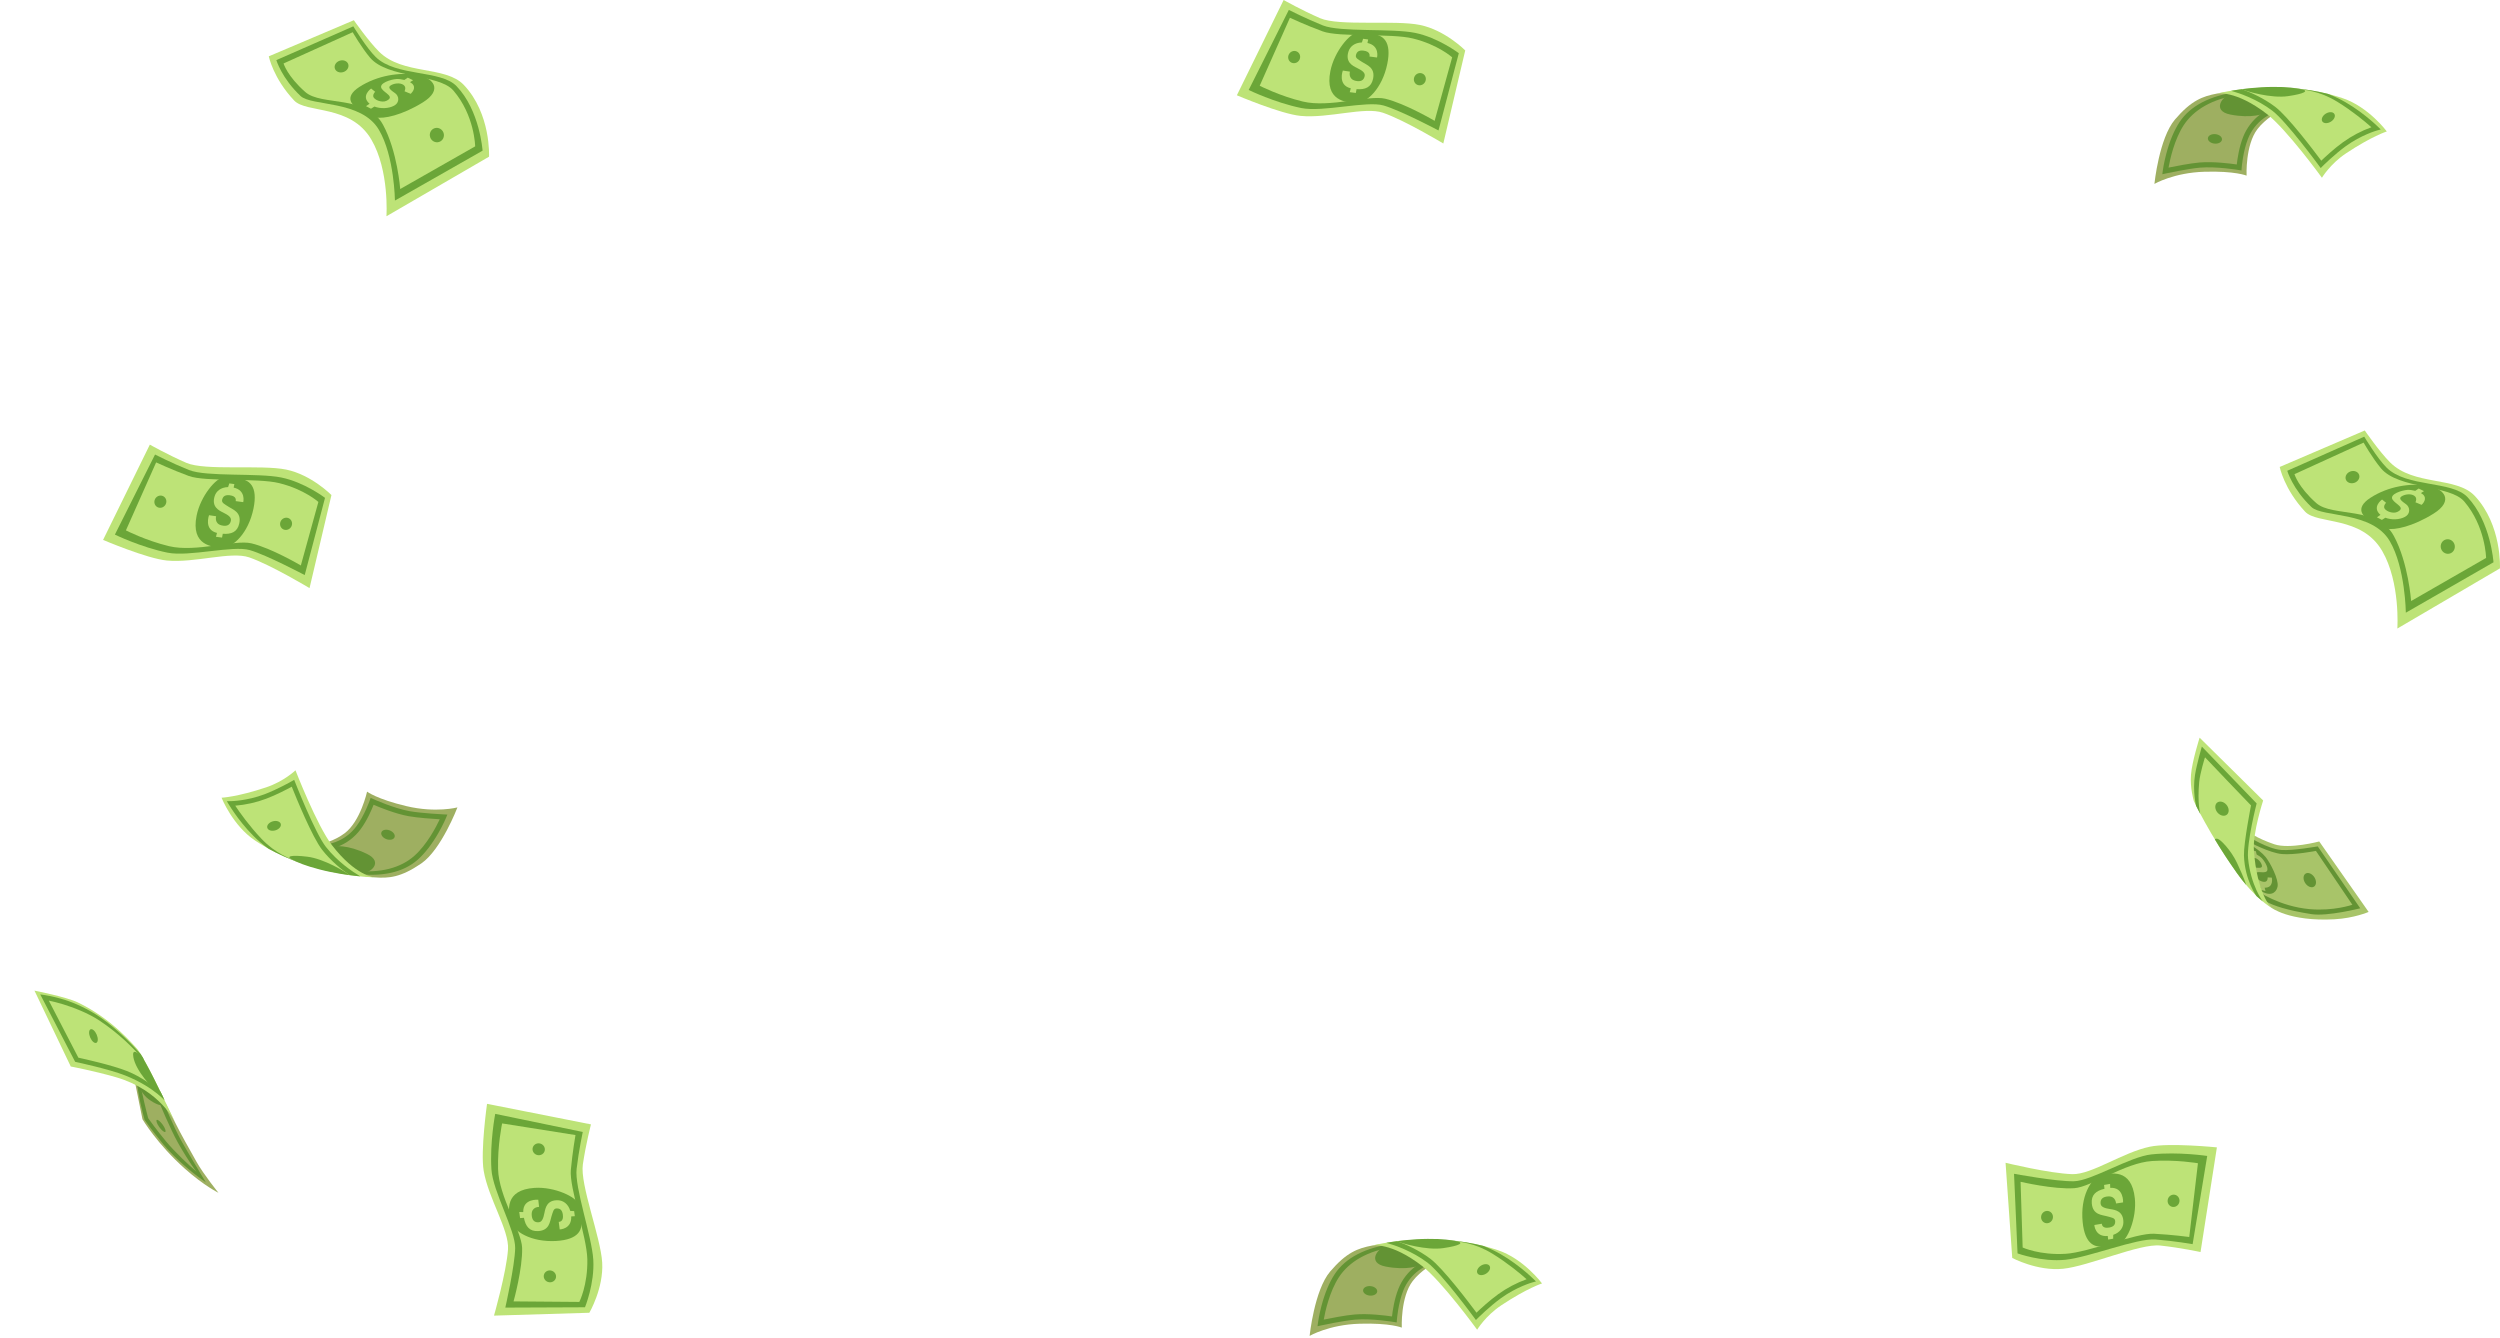<svg width="1237" height="662" viewBox="0 0 1237 662" fill="none" xmlns="http://www.w3.org/2000/svg">
  <g clip-path="url(#clip0)">
    <path d="M723.013 618.923L683.103 615.646L678.998 616.285C671.878 617.634 666.247 619.666 658.173 629.139C650.322 638.358 647.996 661 647.996 661C647.996 661 657.579 655.423 672.766 654.98C687.952 654.538 693.605 656.902 693.605 656.902C693.605 656.902 692.925 641.724 699.024 633.832C706.625 623.999 723.013 618.923 723.013 618.923Z" fill="#9EAF61"/>
    <path d="M651.916 656.216L652.154 654.406C652.172 654.26 652.635 650.797 653.871 646.115C655.539 639.803 657.725 634.556 660.368 630.517C665.702 622.37 675.507 617.274 689.509 615.387L689.853 616.992C676.621 618.776 667.423 624.425 662.514 631.925C657.848 639.055 655.708 648.919 654.989 652.934C658.4 652.229 665.748 650.784 670.403 650.396C677.138 649.835 685.515 650.903 688.763 651.381C689.053 648.744 689.884 642.835 691.92 637.71C693.737 633.119 696.833 629.145 700.84 626.261C703.88 624.077 706.38 623.274 706.485 623.24L707.261 625.687C707.24 625.687 704.979 626.432 702.258 628.403C698.676 630.981 695.915 634.54 694.307 638.651C691.797 644.964 691.204 652.866 691.192 652.945L691.09 654.352L689.7 654.116C689.59 654.098 678.657 652.276 670.618 652.952C664.691 653.445 653.81 655.804 653.7 655.827L651.916 656.216Z" fill="#639334"/>
    <path d="M685.765 616.704C681.745 617.37 676.125 624.851 685.635 626.695C695.956 628.691 702.112 626.565 705.394 625.014C708.675 623.462 695.394 617.361 695.394 617.361L685.765 616.704Z" fill="#639334"/>
    <path d="M679 616.285C679 616.285 688.211 614.494 703.635 626.391C713.487 633.988 730.89 657.944 730.89 657.944C730.89 657.944 734.986 651.09 742.825 645.874C755.56 637.402 762.994 635.042 762.994 635.042C762.994 635.042 754.045 622.939 741.218 618.61C710.29 608.17 679 616.285 679 616.285Z" fill="#BDE377"/>
    <path d="M757.997 634.607L759.992 634.049L758.503 632.598C758.127 632.232 749.179 623.562 738.653 618.519C737.118 617.783 735.493 617.088 733.836 616.434C728.338 615.067 722.74 614.138 717.095 613.657C722.463 614.588 729.378 614.753 738.538 620.381C745.856 624.871 752.409 630.31 755.365 632.959C750.386 634.763 745.679 637.243 741.375 640.33C736.881 643.574 732.483 647.668 730.569 649.511C727.153 644.913 714.172 627.694 707.716 622.821C702.003 618.51 695.651 615.737 691.328 614.17C691.257 614.144 691.269 614.162 691.199 614.137C689.156 614.374 687.549 614.681 685.955 614.937C690.39 616.194 698.805 619.089 706.278 624.729C713.315 630.031 729.299 651.809 729.459 652.028L730.283 653.152L731.267 652.167C731.325 652.111 737.068 646.388 742.774 642.267C750.344 636.795 757.922 634.628 757.997 634.607Z" fill="#6BA638"/>
    <path d="M691.203 614.129C693.326 615.126 705.708 618.804 714.088 617.579C722.467 616.354 724.405 614.932 721.011 614.217C717.617 613.502 714.169 612.96 706.449 613.001C698.729 613.043 691.203 614.129 691.203 614.129Z" fill="#6BA638"/>
    <path d="M735.283 630.226C733.63 631.237 731.738 631.156 731.062 630.046C730.386 628.937 731.177 627.218 732.832 626.208C734.487 625.198 736.377 625.278 737.055 626.388C737.732 627.497 736.938 629.216 735.283 630.226Z" fill="#6BA638"/>
    <path d="M677.723 641.057C675.793 640.864 674.334 639.659 674.463 638.366C674.592 637.072 676.26 636.18 678.189 636.373C680.118 636.566 681.574 637.771 681.445 639.064C681.316 640.357 679.652 641.249 677.723 641.057Z" fill="#639334"/>
  </g>
  <g clip-path="url(#clip1)">
    <path d="M164 244.953C164 244.953 154.103 234.932 141.646 232.358C129.188 229.785 101.537 233.069 92.216 229.017C82.896 224.965 74.143 220 74.143 220L51.003 267.148C51.003 267.148 72.67 276.39 82.55 277.346C96.305 278.677 114.236 272.672 123.272 275.78C133.989 279.468 153.154 291.001 153.154 291.001L164 244.953Z" fill="#BDE377"/>
    <path d="M160.82 246.337C160.82 246.337 150.64 238.587 139.12 236.255C127.6 233.922 102.205 236.042 93.538 232.572C84.871 229.101 76.716 224.901 76.716 224.901L56.847 264.522C56.847 264.522 69.707 270.788 82.93 273.465C93.614 275.628 115.13 269.739 123.597 272.194C132.064 274.648 150.771 284.551 150.771 284.551L160.82 246.337Z" fill="#6BA638"/>
    <path d="M124.354 268.834C134.241 271.163 148.853 279.796 148.853 279.796L157.533 248.366C157.533 248.366 150.649 242.139 138.131 239.048C127.261 236.366 101.696 238.569 93.39 235.508C85.085 232.446 77.258 228.792 77.258 228.792L62.298 262.433C62.298 262.433 72.159 267.489 83.66 270.25C96.872 273.424 116.188 266.911 124.354 268.834Z" fill="#BDE377"/>
    <path d="M116.544 236.808C123.789 236.702 127.622 240.855 125.441 251.564C122.935 263.879 115.199 271.035 110.145 270.913C105.091 270.791 94.319 269.981 97.275 255.162C99.238 245.306 107.113 236.229 110.649 236.237C114.184 236.245 116.544 236.808 116.544 236.808Z" fill="#6BA638"/>
    <path d="M106.856 265.608L109.864 265.991L110.226 264.109C114.485 264.442 117.484 263.212 118.385 259.028C119.591 253.406 115.22 252.143 113.132 250.763C111.043 249.382 109.515 248.809 109.929 247.221C110.343 245.633 111.318 244.801 113.564 245.04C117.469 245.455 116.609 247.95 116.609 247.95L120.36 248.461C120.36 248.461 121.812 242.62 115.619 241.273L115.965 239.524L113.463 239.19L112.865 241.009C109.189 241.099 106.971 243.111 106.233 245.437C104.514 250.809 108.347 252.578 110.45 253.622C112.966 254.861 114.573 255.976 114.249 257.633C113.82 259.815 112.215 260.594 109.623 259.96C105.882 259.045 106.944 255.447 106.944 255.447L103.429 254.918C103.429 254.918 100.725 262.117 107.373 263.695L106.856 265.608Z" fill="#BDE377"/>
    <path d="M140.269 261.968C138.788 261.307 138.158 259.526 138.861 257.987C139.564 256.447 141.335 255.738 142.817 256.4C144.298 257.061 144.929 258.842 144.226 260.382C143.523 261.921 141.751 262.628 140.269 261.968Z" fill="#6BA638"/>
    <path d="M78.075 251.019C76.593 250.358 75.962 248.576 76.666 247.038C77.369 245.5 79.141 244.79 80.623 245.451C82.104 246.113 82.734 247.894 82.031 249.433C81.327 250.973 79.558 251.68 78.075 251.019Z" fill="#6BA638"/>
  </g>
  <g clip-path="url(#clip2)">
    <path d="M1103.03 403.32C1104.29 403.787 1108.62 412.119 1125.34 417.75C1132.87 420.281 1147.56 416.353 1147.56 416.353L1172 451.227C1172 451.227 1164.83 454.33 1155.12 454.858C1132.53 456.086 1123.64 448.979 1123.64 448.979L1117.91 443.691L1103.03 403.32Z" fill="#A8C469"/>
    <path d="M1112.65 414.011C1112.65 414.011 1121.92 420.02 1128.79 420.562C1134.42 421.006 1146.82 418.784 1146.82 418.784L1167.85 449.419C1167.85 449.419 1151.62 453.559 1143.69 452.313C1118.87 448.419 1118.01 443.045 1118.01 443.045L1116.87 440.787C1116.87 440.787 1127.75 448.525 1142.93 449.854C1154.73 450.888 1163.95 447.669 1163.95 447.669L1145.92 421.029C1145.92 421.029 1135.4 423.097 1129.19 422.592C1122.98 422.087 1112.68 416.519 1112.68 416.519L1112.65 414.011Z" fill="#639334"/>
    <path d="M1107.77 414.891C1111.08 416.749 1117.43 419.729 1120.94 423.95C1123.34 426.836 1127.56 435.148 1126.96 438.584C1126.55 440.926 1124.43 443.68 1119.86 441.465C1115.29 439.251 1110.94 436.192 1110.94 436.192L1107.77 414.891Z" fill="#639334"/>
    <path d="M1114.36 421.961L1113.96 420.564L1116.2 421.209L1116.59 422.806C1117.62 423.341 1118.56 424.018 1119.15 424.626C1120.63 426.149 1123.42 430.739 1120.99 431.458C1118.89 432.079 1114.81 430.217 1116.41 433.958C1117.17 435.751 1120.45 436.992 1121.45 435.989C1122.2 435.235 1122.02 434.152 1122.02 434.152L1124.09 434.242C1124.09 434.242 1125.25 439.321 1120.56 439.236H1120.55L1120.95 440.909L1118.82 440.348L1118.38 438.78C1115.94 437.848 1113.68 435.616 1112.86 433.338C1111.9 430.681 1114.01 429.071 1115.74 429.246C1117.47 429.421 1119.56 429.778 1119.19 428.206C1118.82 426.634 1117.25 424.764 1115.6 424.533C1113.94 424.302 1113.56 426.167 1113.56 426.167L1111.08 425.292C1111.08 425.292 1110.72 422.666 1112.5 421.991C1113.01 421.792 1113.66 421.807 1114.36 421.961Z" fill="#A8C469"/>
    <path d="M1088.37 365L1119.81 396.074C1119.81 396.074 1114.61 412.022 1115.22 420.689C1116.73 442.008 1123.69 449.014 1123.69 449.014C1123.69 449.014 1115.71 444.477 1106.75 431.873C1093.11 412.682 1085.47 396.26 1085.47 396.26C1085.47 396.26 1083.56 389.852 1084.1 383.3C1084.63 376.747 1088.37 365 1088.37 365Z" fill="#BDE377"/>
    <path d="M1119.64 446.055C1119.64 446.055 1113.64 438.134 1112.35 424.738C1111.6 416.914 1116.59 397.535 1116.59 397.535L1089.47 369.412C1089.47 369.412 1086.95 378.046 1086.1 383.378C1084.81 391.432 1086.62 398.751 1086.62 398.751L1088.7 402.759C1088.7 402.759 1087.19 397.463 1088.16 386.936C1088.53 382.896 1090.99 374.55 1091.07 374.747C1091.14 374.944 1113.8 398.524 1113.8 398.524C1113.8 398.524 1110.14 417.074 1110.31 423.299C1110.67 435.379 1116.47 443.374 1116.47 443.374L1119.64 446.055Z" fill="#6BA638"/>
    <path d="M1111.43 437.908C1111.43 437.908 1110.61 434.908 1106.85 426.916C1103.95 420.753 1098.71 415.314 1097.25 415.032C1096.3 414.849 1096.01 415.131 1095.92 415.348C1098.94 420.358 1102.6 426.041 1106.83 431.991C1108.4 434.213 1109.95 436.172 1111.43 437.908Z" fill="#6BA638"/>
    <path d="M1145.04 438.657C1143.83 439.514 1141.88 438.784 1140.68 437.038C1139.48 435.292 1139.5 433.173 1140.72 432.315C1141.93 431.457 1143.88 432.188 1145.07 433.932C1146.26 435.677 1146.25 437.804 1145.04 438.657Z" fill="#639334"/>
    <path d="M1101.92 403.044C1100.7 404.121 1098.61 403.688 1097.23 402.079C1095.86 400.471 1095.74 398.292 1096.95 397.216C1098.16 396.141 1100.26 396.573 1101.63 398.183C1103.01 399.793 1103.13 401.964 1101.92 403.044Z" fill="#6BA638"/>
  </g>
  <g clip-path="url(#clip3)">
    <path d="M97.233 574.855C93.452 568.138 89.594 561.345 86.73 555.573L82.004 546.144L63.695 520.161L70.491 553.806C70.491 553.806 77.811 566.177 91.569 578.364C101.028 586.743 108.088 590.19 108.088 590.19C108.088 590.19 100.831 581.245 97.233 574.855Z" fill="#9EAF61"/>
    <path d="M88.507 574.238C85.948 571.843 83.205 569.055 80.737 566.078C75.317 559.538 71.552 554.116 71.552 554.116C71.552 554.116 70.116 548.691 69.477 545.803C68.902 543.203 67.771 536.383 67.76 536.117L69.299 536.099C69.301 536.162 70.818 542.937 71.356 545.373C71.922 547.936 73.087 552.375 73.328 553.283C73.93 554.141 77.341 558.952 82.223 564.839C86.48 569.974 93.746 576.835 97.225 579.732C94.193 575.967 89.575 568.178 87.955 565.258C84.172 558.433 78.711 545.274 78.656 545.143L80.433 544.391C80.486 544.521 85.908 557.581 89.634 564.308C92.314 569.145 99.329 580.837 99.403 580.956L101.864 585.052L98.01 582.236C94.701 579.743 91.529 577.073 88.507 574.238Z" fill="#639334"/>
    <path d="M68.617 536.655C68.83 538.161 70.573 541.671 73.579 543.911C76.585 546.152 80.967 548.129 80.182 545.762C79.397 543.394 68.617 536.655 68.617 536.655Z" fill="#639334"/>
    <path d="M17.058 490.17C17.058 490.17 32.649 493.197 38.476 495.985C55.623 504.195 66.113 517.238 67.333 518.379C71.267 522.058 86.803 555.729 86.803 555.729C86.803 555.729 79.692 539.385 57.211 532.957C45.933 529.734 35.021 527.712 35.021 527.712L17.058 490.17Z" fill="#BDE377"/>
    <path d="M81.472 544.479C80.622 542.712 80.357 542.102 79.414 540.185C76.109 537.596 70.187 532.861 62.77 529.93C55.353 526.999 41.695 523.963 38.771 523.333L24.153 495.112C25.85 495.458 28.35 496.039 31.223 496.923C36.09 498.422 43.527 501.173 49.403 505.107C58.615 511.268 66.035 518.484 71.225 524.613C71.169 524.28 70.931 523.694 69.722 521.683C64.263 515.552 57.321 508.694 50.063 503.662C43.946 499.42 36.952 496.223 31.882 494.666C26.404 492.988 22.352 492.389 22.182 492.366L19.912 492.038L37.194 525.398L37.73 525.512C37.89 525.546 53.93 528.973 61.9 532.122C69.634 535.177 74.935 538.816 78.017 541.33C79.229 542.311 80.383 543.362 81.472 544.479Z" fill="#6BA638"/>
    <path d="M70.424 522.996C68.221 520.847 65.21 518.526 65.975 522.999C67.176 530.011 75.559 538.659 77.927 540.629C80.295 542.6 81.204 543.614 81.035 543.455C80.867 543.296 78.668 538.792 76.164 533.674C73.659 528.555 70.424 522.996 70.424 522.996Z" fill="#6BA638"/>
    <path d="M47.846 511.947C48.631 513.795 48.547 515.607 47.657 515.993C46.767 516.378 45.41 515.192 44.624 513.344C43.839 511.496 43.923 509.684 44.813 509.298C45.703 508.912 47.06 510.099 47.846 511.947Z" fill="#6BA638"/>
    <path d="M80.497 556.508C81.671 558.142 82.24 559.73 81.781 560.063C81.322 560.396 80.005 559.34 78.837 557.71C77.668 556.079 77.095 554.488 77.553 554.156C78.011 553.824 79.33 554.877 80.497 556.508Z" fill="#639334"/>
  </g>
  <g clip-path="url(#clip4)">
    <path d="M1128 231.054C1128 231.054 1130.12 241.907 1140.53 253.13C1146.6 259.673 1168.48 254.997 1178.73 272.654C1187.74 288.161 1186.21 311.001 1186.21 311.001L1236.98 281.221C1236.98 281.221 1238.02 259.725 1224.5 245.363C1215.34 235.631 1194.4 240.52 1182.64 228.81C1177.31 223.502 1170.09 213 1170.09 213L1128 231.054Z" fill="#BDE377"/>
    <path d="M1131.73 232.948C1131.73 232.948 1134.36 241.947 1143.7 250.877C1149.19 256.117 1173.71 252.829 1182.47 267.762C1190.16 280.875 1190.41 303.161 1190.41 303.161L1233.78 278.221C1233.78 278.221 1232.44 258.089 1220.88 245.951C1213.04 237.73 1190.97 241.298 1180.91 231.406C1176.35 226.928 1169.82 216.06 1169.82 216.06L1131.73 232.948Z" fill="#6BA638"/>
    <path d="M1135.3 234.625C1135.3 234.625 1137.17 241.018 1146.07 248.906C1154.14 256.048 1176.41 250.195 1184.51 265.254C1191.64 278.48 1193.03 297.388 1193.03 297.388L1230.12 276.062C1230.12 276.062 1229.85 260.477 1219.31 248.136C1212.17 239.776 1186.83 242.15 1178.1 231.715C1173.87 226.662 1169.51 219.005 1169.51 219.005L1135.3 234.625Z" fill="#BDE377"/>
    <path d="M1173.32 257.692C1169.11 255.9 1164.95 251.547 1172.74 246.412C1181.69 240.518 1192.97 238.924 1201.21 240.306C1209.46 241.689 1214.37 247.732 1204.16 254.127C1193.94 260.522 1184.72 262.46 1180.93 261.577C1177.15 260.695 1173.32 257.692 1173.32 257.692Z" fill="#6BA638"/>
    <path d="M1167.3 234.952C1167.83 236.51 1166.78 238.278 1164.96 238.902C1163.13 239.526 1161.23 238.767 1160.7 237.21C1160.17 235.653 1161.22 233.884 1163.04 233.26C1164.87 232.636 1166.77 233.395 1167.3 234.952Z" fill="#6BA638"/>
    <path d="M1214.46 269.292C1215.1 271.184 1214.14 273.221 1212.32 273.845C1210.49 274.469 1208.5 273.441 1207.86 271.549C1207.22 269.658 1208.18 267.62 1210 266.996C1211.82 266.372 1213.82 267.401 1214.46 269.292Z" fill="#6BA638"/>
    <path d="M1197.88 243.963L1199.4 243.009L1196.75 241.713L1195.08 242.868C1193.67 242.5 1192.23 242.334 1191.17 242.401C1188.53 242.571 1182.14 244.473 1183.83 247.178C1185.29 249.52 1190.67 251.23 1186.08 253.352C1183.89 254.37 1179.79 252.755 1179.68 250.983C1179.59 249.652 1180.65 248.799 1180.65 248.799L1178.64 247.154C1178.64 247.154 1173.36 250.886 1177.84 254.748L1177.86 254.759L1176.1 255.969L1178.56 257.243L1180.27 256.165C1183.33 257.35 1187.29 257.186 1189.93 255.763C1193.01 254.103 1192.35 250.837 1190.58 249.544C1188.81 248.251 1186.55 246.823 1188.19 245.679C1189.83 244.536 1192.84 244.119 1194.58 245.299C1196.32 246.478 1195.15 248.525 1195.15 248.525L1198.2 249.799C1198.2 249.799 1200.7 247.668 1199.58 245.543C1199.29 244.937 1198.66 244.406 1197.88 243.963Z" fill="#BDE377"/>
  </g>
  <g clip-path="url(#clip5)">
    <path d="M143.79 420.317L181.161 433.674L185.254 434.119C192.414 434.661 198.323 434.17 208.469 427.223C218.337 420.46 226.339 399.5 226.339 399.5C226.339 399.5 215.743 402.352 201.091 398.877C186.44 395.403 181.631 391.702 181.631 391.702C181.631 391.702 178.411 406.327 170.559 412.276C160.774 419.688 143.79 420.317 143.79 420.317Z" fill="#9EAF61"/>
    <path d="M221.367 403.049L220.677 404.711C220.623 404.846 219.296 408.024 216.919 412.164C213.712 417.746 210.28 422.181 206.72 425.348C199.535 431.736 188.849 434.073 174.963 432.278L175.043 430.661C188.165 432.357 198.411 429.338 205.024 423.457C211.31 417.866 215.875 409.024 217.587 405.385C214.143 405.181 206.74 404.673 202.184 403.848C195.593 402.655 187.846 399.489 184.859 398.2C183.909 400.637 181.606 406.05 178.349 410.407C175.438 414.311 171.461 417.3 166.889 419.018C163.422 420.318 160.823 420.441 160.714 420.446L160.596 417.918C160.616 417.923 162.971 417.794 166.078 416.615C170.165 415.08 173.716 412.4 176.304 408.898C180.317 403.531 182.901 396.161 182.932 396.089L183.389 394.775L184.659 395.356C184.76 395.401 194.761 399.941 202.63 401.359C208.43 402.41 219.448 402.956 219.559 402.962L221.367 403.049Z" fill="#639334"/>
    <path d="M178.884 431.985C182.902 432.382 190.19 426.701 181.556 422.506C172.186 417.958 165.749 418.402 162.212 419.038C158.675 419.674 169.832 428.889 169.832 428.889L178.884 431.985Z" fill="#639334"/>
    <path d="M185.253 434.119C185.253 434.119 175.978 433.461 164.247 418.178C156.754 408.418 146.205 381.146 146.205 381.146C146.205 381.146 140.535 386.621 131.7 389.576C117.347 394.375 109.628 394.715 109.628 394.715C109.628 394.715 115.108 408.533 126.283 415.945C153.228 433.818 185.253 434.119 185.253 434.119Z" fill="#BDE377"/>
    <path d="M114.301 396.41L112.249 396.43L113.304 398.194C113.57 398.638 119.925 409.188 128.715 416.689C129.997 417.783 131.375 418.863 132.795 419.91C137.71 422.622 142.832 424.942 148.113 426.848C143.211 424.585 136.634 422.654 129.3 414.946C123.44 408.794 118.555 401.935 116.4 398.655C121.627 398.214 126.766 397.061 131.674 395.226C136.804 393.29 142.058 390.52 144.361 389.257C146.458 394.511 154.492 414.234 159.429 420.529C163.799 426.099 169.173 430.368 172.911 432.969C172.972 433.012 172.966 432.992 173.026 433.034C175.042 433.332 176.659 433.452 178.25 433.617C174.326 431.283 167.008 426.368 161.292 419.082C155.909 412.229 146.163 387.395 146.065 387.145L145.563 385.864L144.37 386.549C144.3 386.588 137.342 390.563 130.829 393.023C122.186 396.29 114.379 396.41 114.301 396.41Z" fill="#6BA638"/>
    <path d="M173.019 433.041C171.241 431.547 160.325 424.869 151.991 423.886C143.657 422.902 141.438 423.759 144.505 425.311C147.572 426.862 150.734 428.262 158.136 430.203C165.537 432.144 173.019 433.041 173.019 433.041Z" fill="#6BA638"/>
    <path d="M134.929 406.408C136.77 405.87 138.56 406.432 138.924 407.662C139.289 408.892 138.093 410.325 136.251 410.862C134.409 411.399 132.62 410.838 132.254 409.608C131.889 408.378 133.087 406.945 134.929 406.408Z" fill="#6BA638"/>
    <path d="M192.794 410.862C194.592 411.54 195.682 413.062 195.228 414.26C194.774 415.458 192.95 415.88 191.153 415.202C189.355 414.523 188.269 413.002 188.722 411.804C189.176 410.606 190.997 410.184 192.794 410.862Z" fill="#639334"/>
  </g>
  <g clip-path="url(#clip6)">
    <path d="M995.655 622.438C995.655 622.438 1008.07 629.044 1020.73 627.795C1033.38 626.545 1058.8 615.202 1068.9 616.293C1078.99 617.384 1088.82 619.513 1088.82 619.513L1096.92 567.723C1096.92 567.723 1073.5 565.356 1063.79 567.381C1050.27 570.199 1034.93 581.247 1025.39 580.971C1014.06 580.641 992.353 575.348 992.353 575.348L995.655 622.438Z" fill="#BDE377"/>
    <path d="M998.28 620.175C998.28 620.175 1010.3 624.532 1021.98 623.332C1033.67 622.132 1057.28 612.568 1066.58 613.298C1075.88 614.029 1084.91 615.607 1084.91 615.607L1092.13 571.961C1092.13 571.961 1077.99 569.812 1064.58 571.191C1053.74 572.304 1034.95 584.306 1026.14 584.484C1017.33 584.661 996.54 580.785 996.54 580.785L998.28 620.175Z" fill="#6BA638"/>
    <path d="M1026.41 587.91C1016.29 588.629 999.78 584.746 999.78 584.746L1000.81 617.266C1000.81 617.266 1009.23 621.153 1022.1 620.378C1033.27 619.703 1057.01 610.009 1065.85 610.458C1074.68 610.907 1083.24 612.062 1083.24 612.062L1087.54 575.571C1087.54 575.571 1076.63 573.684 1064.83 574.47C1051.28 575.372 1034.78 587.316 1026.41 587.91Z" fill="#BDE377"/>
    <path d="M1043.37 616.098C1036.48 618.351 1031.59 615.534 1030.5 604.684C1029.24 592.208 1034.5 583.093 1039.36 581.707C1044.22 580.322 1054.74 577.894 1056.31 592.888C1057.36 602.861 1052.54 613.848 1049.16 614.891C1045.79 615.933 1043.37 616.098 1043.37 616.098Z" fill="#6BA638"/>
    <path d="M1044.07 585.784L1041.09 586.314L1041.3 588.214C1037.14 589.162 1034.64 591.224 1035.02 595.478C1035.53 601.192 1040.08 601.096 1042.48 601.791C1044.89 602.486 1046.51 602.577 1046.59 604.213C1046.67 605.849 1045.98 606.932 1043.77 607.371C1039.92 608.136 1040 605.504 1040 605.504L1036.27 606.131C1036.27 606.131 1036.61 612.127 1042.92 611.571L1043.11 613.339L1045.6 612.914L1045.63 611.003C1049.11 609.825 1050.63 607.25 1050.65 604.815C1050.69 599.187 1046.51 598.64 1044.2 598.271C1041.43 597.838 1039.56 597.253 1039.38 595.578C1039.14 593.372 1040.44 592.153 1043.1 591.987C1046.95 591.747 1047 595.491 1047 595.491L1050.51 594.95C1050.51 594.95 1050.96 587.288 1044.15 587.761L1044.07 585.784Z" fill="#BDE377"/>
    <path d="M1013.26 599.179C1014.87 599.368 1016 600.878 1015.78 602.554C1015.57 604.229 1014.09 605.43 1012.48 605.241C1010.87 605.051 1009.74 603.541 1009.95 601.866C1010.17 600.191 1011.65 598.99 1013.26 599.179Z" fill="#6BA638"/>
    <path d="M1075.87 591.131C1077.48 591.321 1078.61 592.83 1078.39 594.504C1078.18 596.178 1076.7 597.381 1075.09 597.192C1073.48 597.002 1072.35 595.492 1072.56 593.817C1072.78 592.141 1074.26 590.942 1075.87 591.131Z" fill="#6BA638"/>
  </g>
  <g clip-path="url(#clip7)">
    <path d="M291.612 649.553C291.612 649.553 298.71 637.409 297.967 624.716C297.224 612.022 286.905 586.172 288.399 576.126C289.892 566.08 292.412 556.346 292.412 556.346L240.987 546.178C240.987 546.178 237.687 569.485 239.322 579.272C241.597 592.897 252.024 608.66 251.367 618.188C250.585 629.488 244.428 650.971 244.428 650.971L291.612 649.553Z" fill="#BDE377"/>
    <path d="M289.455 646.838C289.455 646.838 294.29 635.007 293.557 623.281C292.825 611.556 284.212 587.582 285.314 578.318C286.416 569.053 288.353 560.094 288.353 560.094L245.03 551.142C245.03 551.142 242.318 565.176 243.16 578.635C243.839 589.51 255.081 608.764 254.906 617.574C254.731 626.383 250.028 647.003 250.028 647.003L289.455 646.838Z" fill="#6BA638"/>
    <path d="M258.341 617.439C258.654 627.587 254.115 643.925 254.115 643.925L286.65 644.191C286.65 644.191 290.871 635.936 290.61 623.051C290.383 611.862 281.645 587.746 282.447 578.936C283.248 570.126 284.745 561.625 284.745 561.625L248.454 555.867C248.454 555.867 246.133 566.694 246.447 578.512C246.807 592.089 258.081 609.058 258.341 617.439Z" fill="#BDE377"/>
    <path d="M287.185 601.626C289.162 608.595 286.151 613.368 275.266 614.027C262.75 614.787 253.852 609.166 252.662 604.254C251.472 599.343 249.466 588.733 264.511 587.76C274.518 587.111 285.303 592.371 286.21 595.786C287.117 599.202 287.185 601.626 287.185 601.626Z" fill="#6BA638"/>
    <path d="M256.922 599.711L257.332 602.714L259.239 602.578C260.02 606.775 261.981 609.354 266.246 609.144C271.976 608.856 272.062 604.31 272.853 601.937C273.643 599.564 273.799 597.94 275.437 597.929C277.075 597.919 278.129 598.646 278.479 600.877C279.089 604.754 276.463 604.568 276.463 604.568L276.94 608.322C276.94 608.322 282.945 608.215 282.642 601.888L284.416 601.77L284.091 599.268L282.183 599.161C281.145 595.635 278.633 594.012 276.2 593.9C270.579 593.628 269.865 597.785 269.403 600.085C268.86 602.834 268.202 604.674 266.521 604.789C264.307 604.939 263.141 603.591 263.081 600.924C262.995 597.075 266.738 597.172 266.738 597.172L266.338 593.641C266.338 593.641 258.7 592.889 258.9 599.716L256.922 599.711Z" fill="#BDE377"/>
    <path d="M269.076 631.033C269.33 629.432 270.884 628.364 272.549 628.646C274.214 628.927 275.356 630.454 275.102 632.055C274.848 633.657 273.294 634.726 271.629 634.444C269.963 634.163 268.823 632.634 269.076 631.033Z" fill="#6BA638"/>
    <path d="M263.536 568.152C263.79 566.551 265.344 565.482 267.008 565.764C268.672 566.046 269.815 567.574 269.561 569.175C269.307 570.776 267.753 571.844 266.088 571.562C264.423 571.281 263.283 569.755 263.536 568.152Z" fill="#6BA638"/>
  </g>
  <g clip-path="url(#clip8)">
    <path d="M725 24.953C725 24.953 715.103 14.932 702.646 12.358C690.188 9.785 662.537 13.069 653.216 9.017C643.896 4.965 635.143 -3.92776e-06 635.143 -3.92776e-06L612.003 47.148C612.003 47.148 633.67 56.389 643.55 57.346C657.305 58.677 675.236 52.672 684.272 55.78C694.989 59.468 714.154 71.001 714.154 71.001L725 24.953Z" fill="#BDE377"/>
    <path d="M721.82 26.337C721.82 26.337 711.64 18.587 700.12 16.255C688.6 13.922 663.205 16.042 654.538 12.572C645.871 9.101 637.716 4.901 637.716 4.901L617.848 44.522C617.848 44.522 630.707 50.788 643.93 53.465C654.614 55.628 676.13 49.739 684.597 52.194C693.064 54.648 711.771 64.551 711.771 64.551L721.82 26.337Z" fill="#6BA638"/>
    <path d="M685.354 48.834C695.241 51.163 709.853 59.796 709.853 59.796L718.533 28.366C718.533 28.366 711.649 22.139 699.131 19.048C688.261 16.366 662.696 18.569 654.39 15.508C646.085 12.446 638.258 8.792 638.258 8.792L623.298 42.433C623.298 42.433 633.159 47.489 644.66 50.25C657.872 53.424 677.188 46.911 685.354 48.834Z" fill="#BDE377"/>
    <path d="M677.544 16.808C684.789 16.702 688.622 20.855 686.441 31.564C683.935 43.879 676.199 51.035 671.145 50.913C666.091 50.791 655.319 49.981 658.274 35.163C660.238 25.306 668.113 16.229 671.649 16.237C675.184 16.245 677.544 16.808 677.544 16.808Z" fill="#6BA638"/>
    <path d="M667.856 45.608L670.864 45.99L671.226 44.108C675.485 44.442 678.484 43.212 679.385 39.028C680.591 33.406 676.22 32.143 674.132 30.762C672.043 29.382 670.515 28.809 670.929 27.221C671.343 25.633 672.318 24.801 674.564 25.04C678.469 25.455 677.609 27.949 677.609 27.949L681.36 28.461C681.36 28.461 682.812 22.62 676.619 21.272L676.965 19.524L674.463 19.189L673.865 21.009C670.189 21.099 667.971 23.11 667.233 25.437C665.514 30.809 669.347 32.578 671.45 33.621C673.966 34.861 675.573 35.975 675.249 37.632C674.82 39.815 673.215 40.593 670.623 39.96C666.882 39.045 667.944 35.446 667.944 35.446L664.429 34.917C664.429 34.917 661.725 42.117 668.373 43.695L667.856 45.608Z" fill="#BDE377"/>
    <path d="M701.269 41.968C699.788 41.307 699.158 39.526 699.861 37.987C700.564 36.447 702.335 35.738 703.817 36.4C705.298 37.061 705.929 38.842 705.226 40.382C704.523 41.921 702.751 42.628 701.269 41.968Z" fill="#6BA638"/>
    <path d="M639.075 31.019C637.593 30.358 636.962 28.576 637.666 27.038C638.369 25.5 640.141 24.79 641.623 25.451C643.104 26.113 643.734 27.894 643.031 29.433C642.327 30.973 640.558 31.68 639.075 31.019Z" fill="#6BA638"/>
  </g>
  <g clip-path="url(#clip9)">
    <path d="M1141.01 48.923L1101.1 45.646L1097 46.285C1089.88 47.634 1084.25 49.666 1076.17 59.139C1068.32 68.358 1066 91 1066 91C1066 91 1075.58 85.423 1090.77 84.98C1105.95 84.538 1111.61 86.902 1111.61 86.902C1111.61 86.902 1110.93 71.724 1117.02 63.832C1124.62 53.999 1141.01 48.923 1141.01 48.923Z" fill="#9EAF61"/>
    <path d="M1069.92 86.216L1070.15 84.406C1070.17 84.26 1070.63 80.797 1071.87 76.115C1073.54 69.803 1075.73 64.556 1078.37 60.517C1083.7 52.37 1093.51 47.274 1107.51 45.387L1107.85 46.992C1094.62 48.776 1085.42 54.425 1080.51 61.925C1075.85 69.055 1073.71 78.919 1072.99 82.934C1076.4 82.23 1083.75 80.784 1088.4 80.396C1095.14 79.835 1103.52 80.903 1106.76 81.381C1107.05 78.744 1107.88 72.835 1109.92 67.71C1111.74 63.119 1114.83 59.145 1118.84 56.261C1121.88 54.077 1124.38 53.274 1124.48 53.24L1125.26 55.687C1125.24 55.687 1122.98 56.432 1120.26 58.403C1116.68 60.981 1113.91 64.54 1112.31 68.651C1109.8 74.964 1109.2 82.866 1109.19 82.945L1109.09 84.352L1107.7 84.116C1107.59 84.098 1096.66 82.276 1088.62 82.952C1082.69 83.445 1071.81 85.804 1071.7 85.827L1069.92 86.216Z" fill="#639334"/>
    <path d="M1103.76 46.704C1099.75 47.37 1094.12 54.851 1103.64 56.695C1113.96 58.691 1120.11 56.565 1123.39 55.014C1126.68 53.462 1113.39 47.361 1113.39 47.361L1103.76 46.704Z" fill="#639334"/>
    <path d="M1097 46.285C1097 46.285 1106.21 44.494 1121.64 56.391C1131.49 63.988 1148.89 87.944 1148.89 87.944C1148.89 87.944 1152.99 81.09 1160.82 75.874C1173.56 67.402 1180.99 65.042 1180.99 65.042C1180.99 65.042 1172.04 52.939 1159.22 48.61C1128.29 38.17 1097 46.285 1097 46.285Z" fill="#BDE377"/>
    <path d="M1176 64.607L1177.99 64.049L1176.5 62.598C1176.13 62.232 1167.18 53.562 1156.65 48.519C1155.12 47.783 1153.49 47.087 1151.84 46.434C1146.34 45.067 1140.74 44.138 1135.1 43.657C1140.46 44.588 1147.38 44.753 1156.54 50.381C1163.86 54.871 1170.41 60.31 1173.37 62.959C1168.39 64.763 1163.68 67.243 1159.37 70.33C1154.88 73.574 1150.48 77.668 1148.57 79.511C1145.15 74.913 1132.17 57.694 1125.72 52.822C1120 48.51 1113.65 45.737 1109.33 44.17C1109.26 44.144 1109.27 44.162 1109.2 44.136C1107.16 44.374 1105.55 44.681 1103.96 44.937C1108.39 46.194 1116.81 49.089 1124.28 54.729C1131.31 60.031 1147.3 81.809 1147.46 82.028L1148.28 83.151L1149.27 82.167C1149.32 82.111 1155.07 76.388 1160.77 72.267C1168.34 66.796 1175.92 64.628 1176 64.607Z" fill="#6BA638"/>
    <path d="M1109.2 44.129C1111.33 45.126 1123.71 48.804 1132.09 47.579C1140.47 46.354 1142.41 44.932 1139.01 44.217C1135.62 43.502 1132.17 42.96 1124.45 43.001C1116.73 43.043 1109.2 44.129 1109.2 44.129Z" fill="#6BA638"/>
    <path d="M1153.28 60.226C1151.63 61.237 1149.74 61.156 1149.06 60.046C1148.39 58.937 1149.18 57.218 1150.83 56.208C1152.49 55.198 1154.38 55.278 1155.05 56.388C1155.73 57.498 1154.94 59.216 1153.28 60.226Z" fill="#6BA638"/>
    <path d="M1095.72 71.057C1093.79 70.864 1092.33 69.659 1092.46 68.366C1092.59 67.072 1094.26 66.18 1096.19 66.373C1098.12 66.566 1099.57 67.771 1099.44 69.064C1099.32 70.357 1097.65 71.249 1095.72 71.057Z" fill="#639334"/>
  </g>
  <g clip-path="url(#clip10)">
    <path d="M133 27.87C133 27.87 135.116 38.612 145.529 49.72C151.601 56.197 173.477 51.569 183.733 69.046C192.738 84.394 191.211 107.001 191.211 107.001L241.981 77.525C241.981 77.525 243.021 56.248 229.501 42.032C220.344 32.4 199.395 37.239 187.64 25.649C182.313 20.395 175.086 10 175.086 10L133 27.87Z" fill="#BDE377"/>
    <path d="M136.732 29.745C136.732 29.745 139.359 38.651 148.703 47.49C154.185 52.677 178.714 49.423 187.468 64.203C195.161 77.182 195.412 99.241 195.412 99.241L238.778 74.555C238.778 74.555 237.441 54.629 225.88 42.614C218.044 34.477 195.967 38.009 185.914 28.218C181.353 23.786 174.82 13.029 174.82 13.029L136.732 29.745Z" fill="#6BA638"/>
    <path d="M140.299 31.404C140.299 31.404 142.169 37.733 151.075 45.54C159.138 52.609 181.407 46.815 189.515 61.721C196.636 74.812 198.025 93.528 198.025 93.528L235.116 72.419C235.116 72.419 234.853 56.993 224.312 44.778C217.172 36.503 191.83 38.853 183.098 28.524C178.873 23.523 174.514 15.944 174.514 15.944L140.299 31.404Z" fill="#BDE377"/>
    <path d="M178.321 54.236C174.108 52.463 169.948 48.154 177.742 43.071C186.687 37.238 197.965 35.66 206.211 37.028C214.457 38.396 219.373 44.377 209.156 50.707C198.939 57.037 189.72 58.955 185.934 58.082C182.148 57.209 178.321 54.236 178.321 54.236Z" fill="#6BA638"/>
    <path d="M172.299 31.728C172.828 33.27 171.779 35.02 169.956 35.637C168.133 36.255 166.228 35.505 165.701 33.963C165.173 32.422 166.222 30.671 168.044 30.054C169.865 29.436 171.772 30.187 172.299 31.728Z" fill="#6BA638"/>
    <path d="M219.457 65.718C220.097 67.59 219.141 69.607 217.318 70.224C215.495 70.842 213.499 69.824 212.86 67.952C212.222 66.08 213.177 64.063 215 63.445C216.823 62.828 218.815 63.846 219.457 65.718Z" fill="#6BA638"/>
    <path d="M202.88 40.647L204.395 39.703L201.754 38.42L200.076 39.564C198.672 39.199 197.23 39.035 196.175 39.101C193.527 39.27 187.136 41.152 188.831 43.829C190.294 46.148 195.665 47.84 191.085 49.941C188.892 50.948 184.79 49.35 184.677 47.596C184.592 46.278 185.65 45.434 185.65 45.434L183.635 43.806C183.635 43.806 178.36 47.5 182.844 51.322L182.857 51.333L181.099 52.531L183.563 53.791L185.27 52.724C188.326 53.898 192.287 53.735 194.927 52.327C198.008 50.684 197.347 47.451 195.579 46.171C193.811 44.892 191.551 43.478 193.193 42.346C194.835 41.214 197.843 40.802 199.582 41.969C201.32 43.136 200.152 45.162 200.152 45.162L203.199 46.424C203.199 46.424 205.698 44.314 204.584 42.211C204.287 41.611 203.66 41.086 202.88 40.647Z" fill="#BDE377"/>
  </g>
  <defs>
    <clipPath id="clip0">
      <rect width="115" height="48" fill="white" transform="translate(648 613)"/>
    </clipPath>
    <clipPath id="clip1">
      <rect width="71" height="113" fill="white" transform="translate(164 220) rotate(90)"/>
    </clipPath>
    <clipPath id="clip2">
      <rect width="88" height="90" fill="white" transform="translate(1084 365)"/>
    </clipPath>
    <clipPath id="clip3">
      <rect width="132.103" height="38.291" fill="white" transform="translate(22.141 483) rotate(35.327)"/>
    </clipPath>
    <clipPath id="clip4">
      <rect width="109" height="98" fill="white" transform="translate(1128 213)"/>
    </clipPath>
    <clipPath id="clip5">
      <rect width="113.976" height="47.311" fill="white" transform="translate(214.092 445.198) rotate(-165)"/>
    </clipPath>
    <clipPath id="clip6">
      <rect width="70.838" height="112.958" fill="white" transform="translate(1003.05 646.209) rotate(-107.29)"/>
    </clipPath>
    <clipPath id="clip7">
      <rect width="70.838" height="112.958" fill="white" transform="translate(315.66 643.109) rotate(165)"/>
    </clipPath>
    <clipPath id="clip8">
      <rect width="71" height="113" fill="white" transform="translate(725) rotate(90)"/>
    </clipPath>
    <clipPath id="clip9">
      <rect width="115" height="48" fill="white" transform="translate(1066 43)"/>
    </clipPath>
    <clipPath id="clip10">
      <rect width="109" height="97" fill="white" transform="translate(133 10)"/>
    </clipPath>
  </defs>
</svg>
